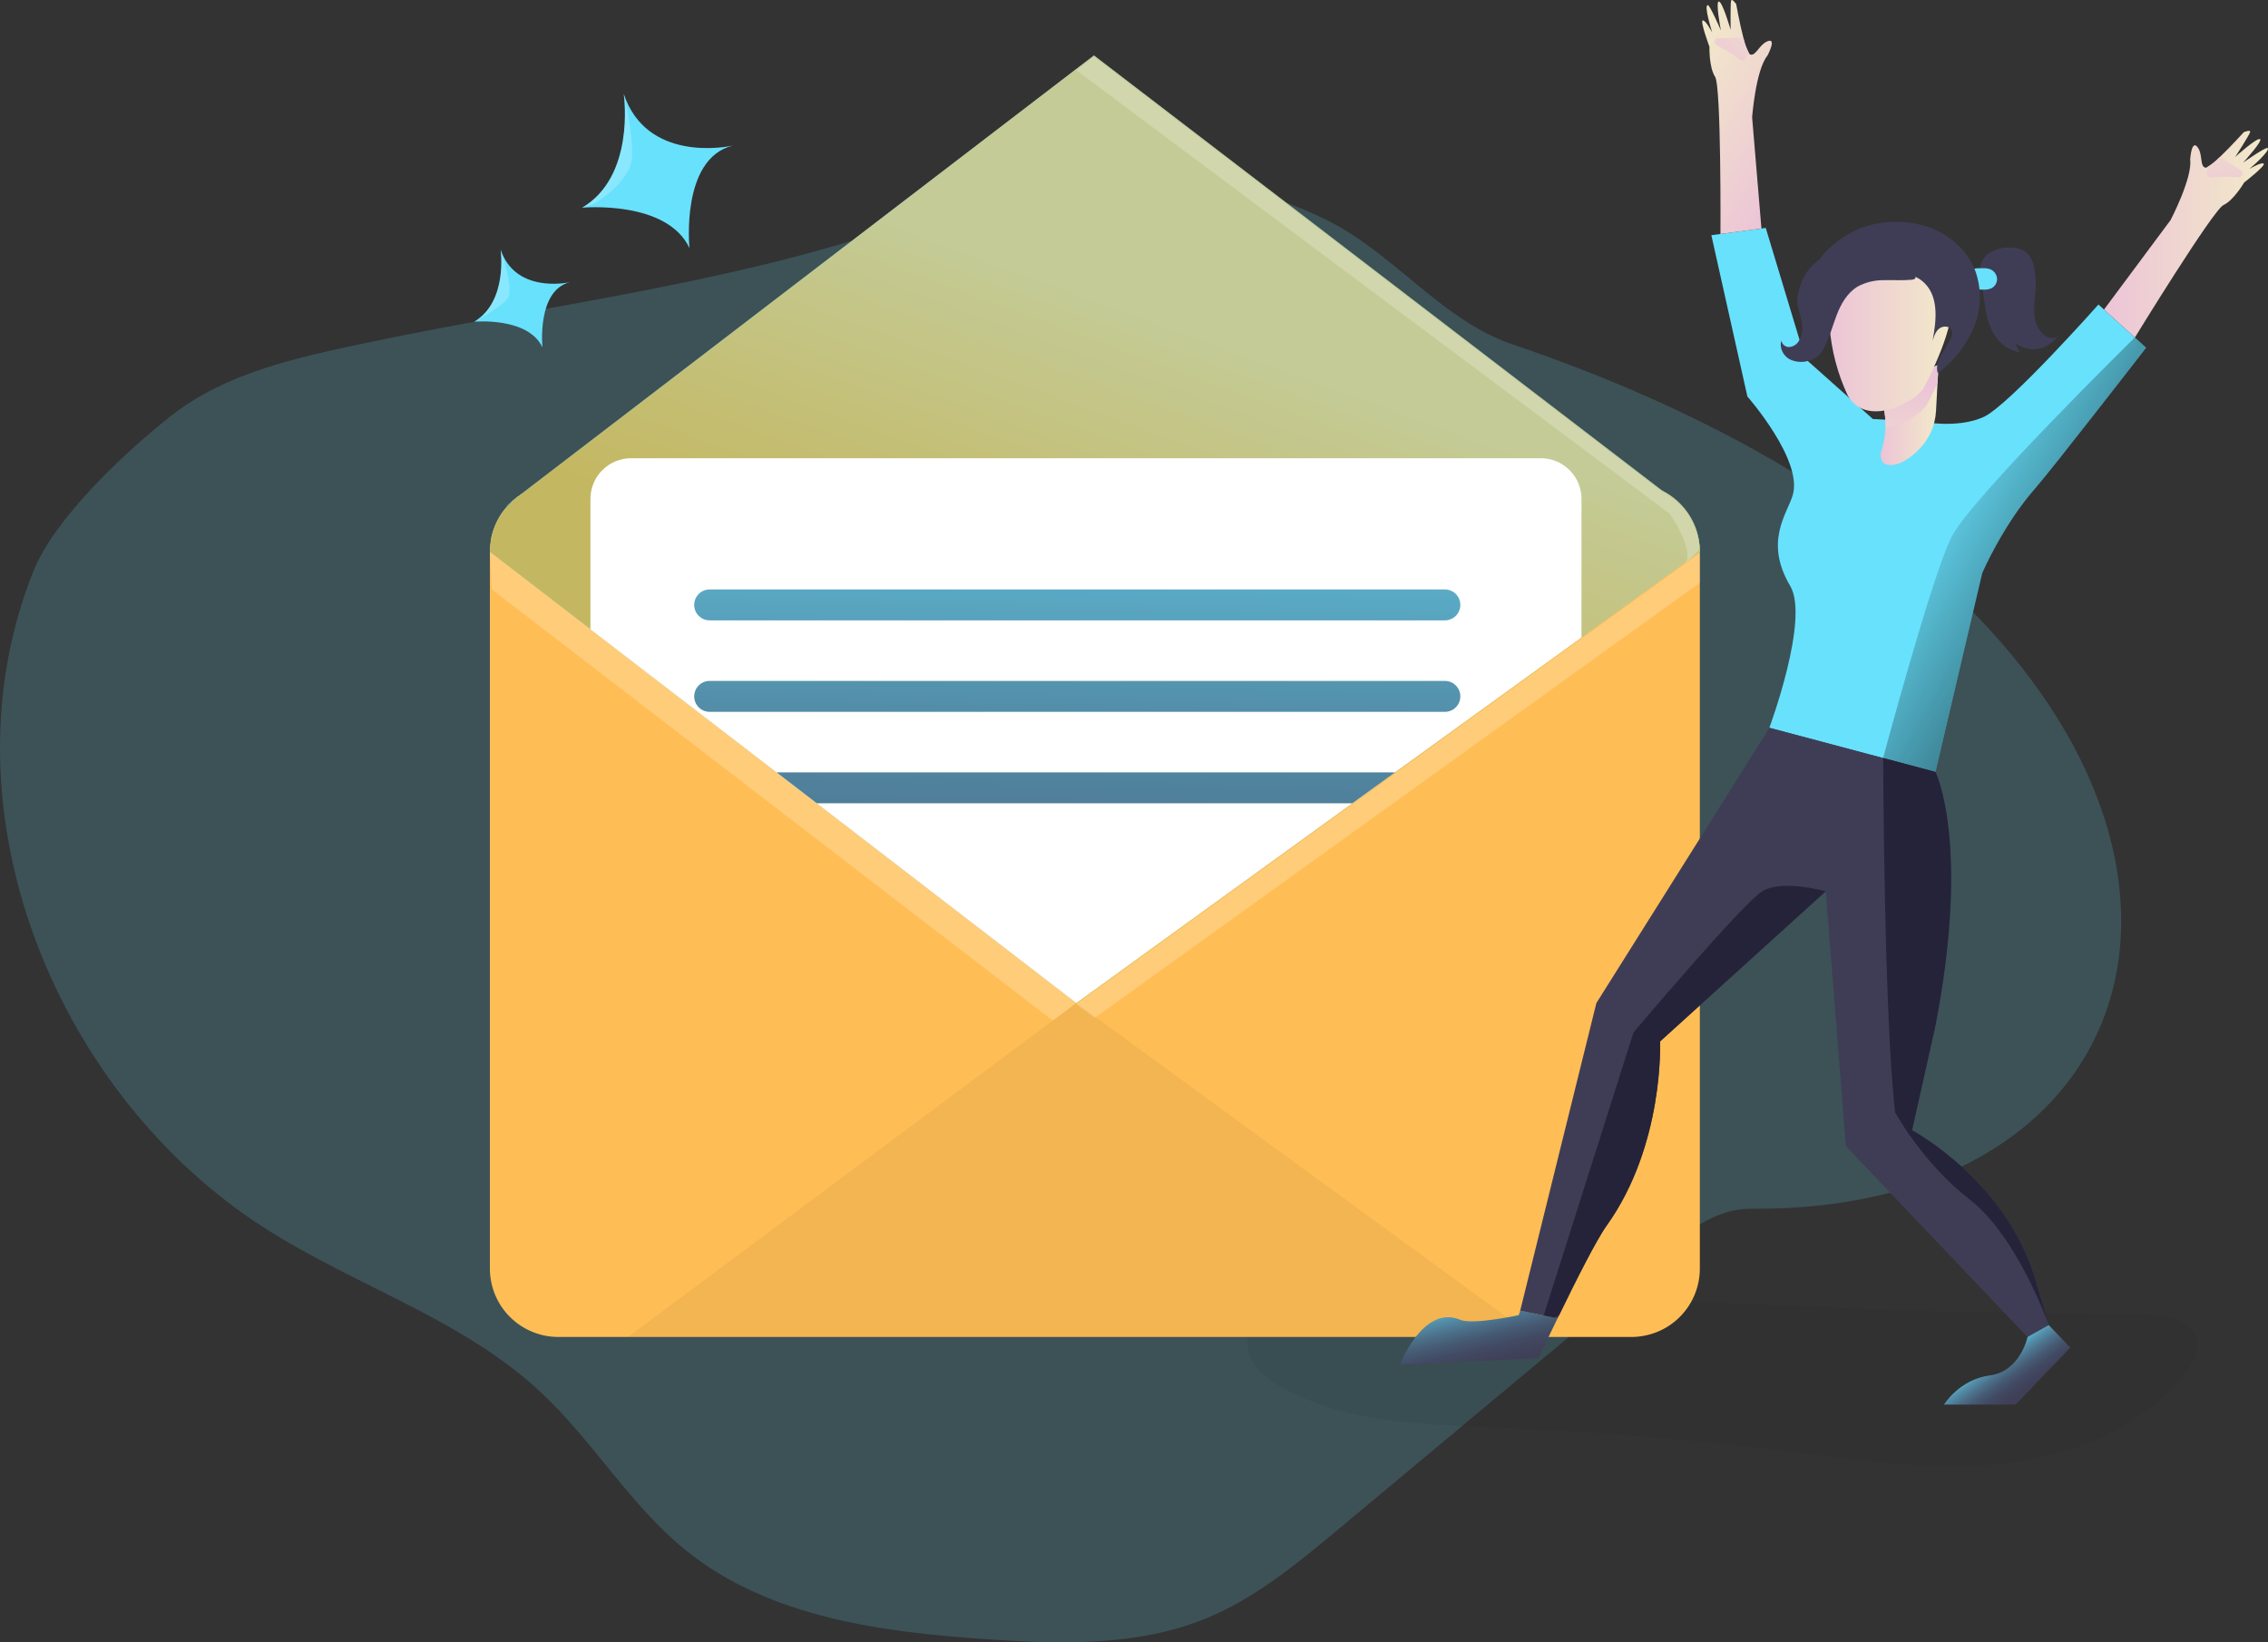 <svg width="406" height="294" viewBox="0 0 406 294" fill="none" xmlns="http://www.w3.org/2000/svg">
<rect x="0" y="0" width="406" height="294" fill="#333333" stroke="none"/>
<g clip-path="url(#clip0_27_769)">
<path opacity="0.18" d="M64.72 61.558C52.722 64.099 40.251 66.857 30.62 74.445C22.487 80.847 9.814 92.667 5.974 102.27C-10.292 142.834 8.099 192.193 43.795 217.437C60.584 229.31 81.508 235.057 96.597 249.033C106.14 257.873 112.823 269.574 122.978 277.699C137.814 289.563 157.846 292.188 176.804 293.458C189.975 294.35 203.658 294.734 215.877 289.73C224.71 286.116 232.193 279.916 239.537 273.804L288.193 233.21C296.011 226.695 303.321 216.319 313.499 216.388C405.113 217.043 411.289 109.327 270.685 61.617C258.293 57.411 249.795 45.72 238.152 39.727C214.103 27.341 186.426 31.355 162.169 39.924C131.372 50.832 96.68 54.767 64.72 61.558Z" fill="#68E1FD"/>
<path opacity="0.05" d="M384.016 235.328C387.851 235.392 392.79 236.347 393.381 240.13C393.702 242.099 392.573 244.015 391.35 245.606C383.705 255.588 371.037 260.636 358.537 261.99C346.037 263.344 333.438 261.448 320.957 259.912C302.923 257.686 284.816 256.208 266.638 255.48C253.713 254.958 240.119 254.633 228.989 248.053C226.923 246.837 224.893 245.315 223.902 243.129C221.93 238.78 225.045 233.486 229.324 231.374C233.602 229.261 238.63 229.468 243.402 229.724C290.258 232.245 337.08 235.328 384.016 235.328Z" fill="#000405"/>
<path d="M384.179 62.247C384.179 62.247 367.503 83.793 364.339 87.402C358.567 93.962 354.845 102.565 354.845 102.565L346.466 138.19L337.1 135.693L316.738 130.276C316.738 130.276 323.974 110.804 320.469 104.894C315.796 97.015 319.838 92.091 320.903 88.707C322.875 82.438 312.804 70.979 312.804 70.979L306.352 42.105L316.092 40.805L323.16 64.212L335.271 75.012L343.897 75.47C343.897 75.47 350.404 76.809 355.136 74.623C359.661 72.525 375.646 54.516 375.646 54.516L382.167 60.425L384.179 62.247Z" fill="#68E1FD"/>
<path d="M304.292 98.783V227.099C304.291 228.707 303.974 230.299 303.357 231.784C302.741 233.269 301.838 234.618 300.699 235.754C299.561 236.891 298.21 237.792 296.723 238.407C295.236 239.021 293.642 239.337 292.033 239.337H99.949C98.339 239.337 96.745 239.02 95.258 238.404C93.771 237.789 92.42 236.887 91.282 235.749C90.144 234.612 89.242 233.262 88.626 231.776C88.011 230.29 87.694 228.697 87.695 227.089V98.783C87.694 97.175 88.01 95.582 88.625 94.096C89.24 92.609 90.143 91.259 91.281 90.122C92.419 88.984 93.77 88.082 95.257 87.466C96.745 86.851 98.339 86.535 99.949 86.535H292.033C293.643 86.535 295.237 86.852 296.724 87.468C298.212 88.083 299.563 88.985 300.701 90.123C301.84 91.26 302.743 92.61 303.359 94.096C303.975 95.582 304.292 97.175 304.292 98.783V98.783Z" fill="#FFBE55"/>
<path d="M300.969 90.451H90.686L92.392 89.145C92.471 89.077 92.553 89.013 92.638 88.954L192.671 12.346L195.83 9.928L297.603 87.875L300.969 90.451Z" fill="#68E1FD"/>
<path d="M304.292 98.783L301.734 100.63L283.106 114.108L192.671 179.552L105.696 112.631L87.695 98.783L87.927 96.404C88.365 94.174 89.42 92.112 90.973 90.451C91.409 89.977 91.883 89.54 92.392 89.145C92.471 89.077 92.553 89.013 92.639 88.954C94.75 87.38 97.315 86.532 99.949 86.535H292.033C295.079 86.537 298.015 87.671 300.27 89.716C302.525 91.762 303.938 94.572 304.233 97.601C304.272 97.994 304.292 98.388 304.292 98.783V98.783Z" fill="#68E1FD"/>
<path opacity="0.61" d="M92.392 89.136C91.885 89.533 91.411 89.969 90.972 90.441H90.686L92.392 89.136Z" fill="url(#paint0_linear_27_769)"/>
<path opacity="0.61" d="M304.292 98.783L301.734 100.635L283.106 114.108L192.671 179.552L105.696 112.636L87.695 98.783L87.927 96.409C88.365 94.178 89.42 92.114 90.973 90.451C91.411 89.979 91.886 89.543 92.392 89.145L92.639 88.958L192.671 12.346L195.831 9.928L297.603 87.875C299.438 88.809 301.008 90.19 302.167 91.891C303.326 93.592 304.036 95.558 304.233 97.606C304.272 97.997 304.292 98.39 304.292 98.783Z" fill="url(#paint1_linear_27_769)"/>
<path d="M283.106 89.303V114.113L249.731 138.244L242.076 143.799L192.671 179.552L146.204 143.799L139.012 138.264L105.696 112.656V89.303C105.696 87.374 106.463 85.524 107.828 84.16C109.194 82.796 111.045 82.029 112.976 82.029H275.831C277.761 82.031 279.611 82.798 280.975 84.162C282.34 85.525 283.106 87.375 283.106 89.303V89.303Z" fill="white"/>
<path d="M258.648 111.055H127.039C126.305 111.055 125.6 110.764 125.08 110.245C124.561 109.726 124.269 109.022 124.269 108.288V108.288C124.269 107.924 124.341 107.564 124.48 107.228C124.619 106.893 124.823 106.588 125.08 106.331C125.338 106.074 125.643 105.87 125.979 105.731C126.315 105.591 126.675 105.52 127.039 105.52H258.648C259.012 105.52 259.372 105.591 259.708 105.731C260.044 105.87 260.349 106.074 260.607 106.331C260.864 106.588 261.068 106.893 261.207 107.228C261.346 107.564 261.418 107.924 261.418 108.288C261.418 109.022 261.126 109.726 260.607 110.245C260.087 110.764 259.382 111.055 258.648 111.055Z" fill="url(#paint2_linear_27_769)"/>
<path d="M258.648 127.43H127.039C126.305 127.43 125.6 127.138 125.08 126.619C124.561 126.1 124.269 125.396 124.269 124.662V124.662C124.269 123.928 124.561 123.224 125.08 122.705C125.6 122.186 126.305 121.894 127.039 121.894H258.648C259.382 121.894 260.087 122.186 260.607 122.705C261.126 123.224 261.418 123.928 261.418 124.662V124.662C261.418 125.396 261.126 126.1 260.607 126.619C260.087 127.138 259.382 127.43 258.648 127.43Z" fill="url(#paint3_linear_27_769)"/>
<path d="M249.731 138.264L242.076 143.799H146.204L139.007 138.264H249.731Z" fill="url(#paint4_linear_27_769)"/>
<path opacity="0.05" d="M192.671 179.552L112.395 239.347H274.603L192.671 179.552Z" fill="#000405"/>
<path d="M123.426 44.42C119.384 35.758 104.203 37.181 104.203 37.181C113.568 31.66 111.774 17.64 111.66 16.813C115.757 29.036 129.898 26.337 131.165 26.071C121.775 28.386 123.426 44.42 123.426 44.42Z" fill="#68E1FD"/>
<path d="M97.104 62.193C94.536 56.687 84.88 57.593 84.88 57.593C90.992 53.964 89.607 44.622 89.607 44.622V44.676C92.229 52.403 101.2 50.689 101.999 50.522C96.054 51.999 97.104 62.193 97.104 62.193Z" fill="#68E1FD"/>
<path d="M355.668 45.651C356.858 44.696 358.364 44.221 359.888 44.322C361.003 44.276 362.094 44.653 362.944 45.376C363.597 46.11 364.013 47.025 364.136 48C364.377 49.209 364.468 50.443 364.408 51.674C364.299 53.934 363.713 56.328 364.689 58.372C364.922 58.857 365.235 59.3 365.615 59.681C366.056 60.175 366.67 60.48 367.331 60.533C367.659 60.548 367.981 60.445 368.24 60.243C368.498 60.04 368.676 59.752 368.74 59.43C368.412 60.16 367.921 60.805 367.304 61.316C366.687 61.826 365.961 62.188 365.182 62.374C364.403 62.56 363.592 62.565 362.811 62.388C362.029 62.212 361.299 61.859 360.676 61.356L361.534 63.094C360.824 62.911 360.136 62.65 359.483 62.316C357.388 61.179 356.215 58.869 355.658 56.535C355.165 54.392 355.067 52.181 354.603 50.029C354.244 48.38 354.332 46.843 355.668 45.651Z" fill="#3F3D56"/>
<path d="M355.037 48.015C355.463 48.001 355.887 48.066 356.289 48.207C356.622 48.346 356.911 48.572 357.124 48.863C357.337 49.154 357.466 49.498 357.497 49.857C357.515 50.218 357.428 50.576 357.246 50.888C357.064 51.2 356.795 51.453 356.472 51.615C356.05 51.788 355.596 51.867 355.141 51.846C354.727 51.846 354.308 51.846 353.894 51.807C353.775 51.807 353.658 51.779 353.554 51.723C353.448 51.637 353.367 51.522 353.322 51.393C353.052 50.857 352.849 50.29 352.716 49.704C352.375 47.892 353.598 48 355.037 48.015Z" fill="#68E1FD"/>
<path d="M347.018 65.305C347.018 65.305 346.939 66.729 346.84 68.58C346.756 70.141 346.653 72.028 346.569 73.594C346.425 76.243 345.286 78.74 343.38 80.587C342.266 81.724 339.609 83.847 337.583 83.093C336.597 82.729 336.563 81.488 336.77 80.744C337.226 79.388 337.48 77.973 337.524 76.543C337.556 75.386 337.452 74.229 337.214 73.096C335.942 69.93 347.018 65.305 347.018 65.305Z" fill="url(#paint5_linear_27_769)"/>
<path d="M347.018 65.305C347.018 65.305 346.939 66.729 346.84 68.58C346.062 70.314 345.332 71.727 344.933 72.431C344.129 73.855 340.827 76.095 337.539 76.543C337.571 75.386 337.467 74.229 337.228 73.096C335.942 69.93 347.018 65.305 347.018 65.305Z" fill="url(#paint6_linear_27_769)"/>
<path d="M337.371 46.449C335.92 46.537 334.502 46.923 333.206 47.583C331.91 48.242 330.764 49.161 329.839 50.282C328.915 51.404 328.231 52.703 327.83 54.1C327.43 55.497 327.322 56.961 327.513 58.401C327.842 62.704 328.948 66.911 330.776 70.821C334.226 76.731 342.971 71.87 344.356 69.437C345.741 67.004 351.055 56.032 348.822 52.925C347.284 50.827 343.02 46.222 337.371 46.449Z" fill="url(#paint7_linear_27_769)"/>
<path d="M334.266 40.446C337.976 39.363 341.933 39.479 345.574 40.776C349.157 42.135 352.248 44.932 353.613 48.513C354.788 51.83 354.675 55.467 353.298 58.706C351.91 61.919 349.7 64.71 346.89 66.798C346.165 64.582 348.398 62.612 349.266 60.45C349.467 60.05 349.511 59.59 349.389 59.16C349.073 58.357 347.871 58.268 347.185 58.79C346.5 59.312 346.2 60.194 345.948 61.016C346.614 57.495 347.107 53.358 344.612 50.778C343.134 49.251 340.901 48.68 338.771 48.66C336.816 48.654 334.88 49.05 333.083 49.821C331.287 50.593 329.668 51.725 328.327 53.147C327.543 53.989 326.429 55.023 325.433 54.442C325.123 54.23 324.881 53.934 324.733 53.59C321.79 47.769 329.519 41.746 334.266 40.446Z" fill="#3F3D56"/>
<path d="M339.028 46.951C336.563 45.868 333.975 44.981 331.299 44.981C328.622 44.981 325.847 45.888 324.077 47.897C323.153 49.017 322.481 50.322 322.106 51.723C321.808 52.6 321.691 53.528 321.761 54.452C321.868 55.121 322.033 55.78 322.254 56.421C322.717 58.017 322.914 59.869 321.904 61.208C321.716 61.475 321.471 61.696 321.186 61.855C320.901 62.014 320.583 62.106 320.257 62.124C319.931 62.13 319.614 62.017 319.365 61.805C319.116 61.594 318.953 61.299 318.907 60.977C318.473 62.203 319.183 63.641 320.311 64.286C320.893 64.582 321.531 64.751 322.182 64.782C322.834 64.814 323.485 64.707 324.092 64.468C324.603 64.307 325.076 64.048 325.487 63.705C325.893 63.315 326.226 62.856 326.473 62.351C327.503 60.484 328.021 58.411 328.79 56.397C329.559 54.383 330.673 52.457 332.491 51.324C333.933 50.538 335.552 50.136 337.194 50.157C338.825 50.103 340.467 50.236 342.093 50.088C343.72 49.941 342.542 48.975 341.842 48.468C340.959 47.867 340.015 47.359 339.028 46.951V46.951Z" fill="#3F3D56"/>
<path d="M405.231 29.297C405.65 29.622 401.727 32.675 401.727 32.675C401.727 32.675 399.893 35.832 398.03 36.708C396.166 37.585 382.168 60.42 382.168 60.42L376.642 55.417L388.561 39.397C388.561 39.397 392.504 31.848 392.065 28.563C392.065 28.563 392.302 24.682 393.49 26.485C394.328 27.77 393.791 29.794 394.781 30.011C394.891 30.02 395.001 29.997 395.097 29.942C395.919 29.443 396.672 28.841 397.34 28.149C399.311 26.273 401.667 23.663 401.667 23.663C401.667 23.663 402.959 23.116 402.796 23.663C402.634 24.209 400.263 27.898 400.13 28.095C400.351 27.893 403.989 24.648 404.566 24.899C405.142 25.15 401.746 28.888 401.549 29.105C401.761 28.957 405.64 26.258 405.931 26.499C406.478 26.957 402.974 29.996 402.683 30.227C402.905 30.109 404.832 28.981 405.231 29.297Z" fill="url(#paint8_linear_27_769)"/>
<path d="M401.071 31.636C400.777 31.732 400.465 31.757 400.159 31.71C399.165 31.634 398.168 31.618 397.172 31.66C396.502 31.69 395.117 32.153 395.082 31.114C395.082 30.838 395.151 30.567 395.136 30.291C395.136 30.173 395.107 30.055 395.087 29.937C395.909 29.438 396.663 28.836 397.33 28.144C397.632 28.245 397.917 28.389 398.178 28.573C398.835 28.996 399.482 29.415 400.12 29.828C400.465 30.055 400.81 30.282 401.14 30.528C401.286 30.619 401.403 30.751 401.475 30.907C401.507 31.057 401.484 31.213 401.409 31.347C401.335 31.481 401.215 31.583 401.071 31.636V31.636Z" fill="url(#paint9_linear_27_769)"/>
<path d="M304.819 3.654C304.287 3.713 306.012 8.372 306.012 8.372C306.012 8.372 305.904 12.021 307.023 13.745C308.142 15.468 307.984 41.889 307.984 41.889L315.318 40.904L313.652 21.003C313.652 21.003 314.288 12.514 316.393 9.958C316.393 9.958 318.236 6.535 316.28 7.441C314.89 8.091 314.273 10.091 313.322 9.756C313.223 9.707 313.142 9.627 313.09 9.529C312.643 8.676 312.311 7.767 312.105 6.826C311.41 4.191 310.798 0.734 310.798 0.734C310.798 0.734 310.01 -0.399 309.882 0.148C309.753 0.694 309.798 5.072 309.803 5.324C309.719 5.043 308.349 0.355 307.708 0.271C307.067 0.187 307.999 5.146 308.058 5.432C307.949 5.195 306.086 0.862 305.702 0.911C304.997 1.014 306.397 5.456 306.5 5.786C306.362 5.57 305.322 3.605 304.819 3.654Z" fill="url(#paint10_linear_27_769)"/>
<path d="M307.106 7.835C307.306 8.069 307.557 8.253 307.841 8.372C308.725 8.833 309.581 9.346 310.404 9.908C310.961 10.287 311.882 11.42 312.469 10.544C312.627 10.317 312.701 10.051 312.858 9.82C312.93 9.722 313.008 9.628 313.09 9.539C312.643 8.686 312.311 7.776 312.104 6.835C311.794 6.762 311.476 6.736 311.158 6.757L308.846 6.801C308.432 6.801 308.018 6.801 307.604 6.855C307.429 6.854 307.257 6.906 307.111 7.003C307.01 7.118 306.954 7.265 306.953 7.418C306.952 7.571 307.007 7.719 307.106 7.835V7.835Z" fill="url(#paint11_linear_27_769)"/>
<path d="M278.828 235.993C276.856 240.016 275.422 243.143 275.422 243.143L250.613 244.325C250.613 244.325 254.724 233.457 261.413 236.264C263.676 237.209 271.873 235.431 271.873 235.431L272.129 234.609L278.828 235.993Z" fill="url(#paint12_linear_27_769)"/>
<path d="M366.754 237.209L362.954 239.337L330.421 205.17L326.833 159.558L297.169 186.441C297.169 186.441 297.963 204.953 287.592 219.436C285.733 222.032 281.953 229.571 279.094 235.461C279.005 235.643 278.916 235.83 278.833 236.013L278.276 235.899L276.338 235.495L272.134 234.629L285.768 179.571L316.748 130.296L337.11 135.713L346.475 138.21C346.475 138.21 352.795 150.861 346.475 183.605L342.286 202.348C342.286 202.348 359.173 211.345 364.378 229.143L366.749 237.199L366.754 237.209Z" fill="#3F3D56"/>
<path d="M366.754 237.209L370.613 241.242L360.819 251.446H348.003C348.003 251.446 350.734 246.94 356.196 246.226C361.657 245.512 362.963 239.332 362.963 239.332L366.754 237.209Z" fill="url(#paint13_linear_27_769)"/>
<path opacity="0.22" d="M106.376 36.472L104.212 37.181C113.578 31.66 111.784 17.64 111.67 16.813C111.818 17.477 113.997 26.731 112.809 29.769C111.325 33.566 106.376 36.472 106.376 36.472Z" fill="white"/>
<path opacity="0.22" d="M90.899 53.403C89.755 54.983 85.21 57.421 84.9 57.584C91.012 53.954 89.627 44.612 89.627 44.612V44.666C89.868 45.306 92.013 51.856 90.899 53.403Z" fill="white"/>
<path opacity="0.22" d="M88.06 105.52L188.452 182.694L192.671 179.552L87.695 98.783L88.06 105.52Z" fill="white"/>
<path opacity="0.22" d="M195.993 182.196L304.292 104.318V99.005L192.671 179.768L195.993 182.196Z" fill="white"/>
<path opacity="0.22" d="M304.233 97.823L303.937 98.65L301.733 100.851C303.281 98.182 298.909 91.987 298.909 91.987L297.164 90.682L291.924 86.742L192.671 12.568L195.83 10.15L297.603 88.092C299.437 89.026 301.006 90.408 302.165 92.109C303.324 93.81 304.035 95.775 304.233 97.823Z" fill="white"/>
<path opacity="0.61" d="M384.178 62.247C384.178 62.247 367.503 83.793 364.339 87.402C358.567 93.962 354.845 102.565 354.845 102.565L346.465 138.19L337.1 135.693C337.1 135.693 345.844 103.028 349.359 96.094C352.873 89.16 382.158 60.42 382.158 60.42L384.178 62.247Z" fill="url(#paint14_linear_27_769)"/>
<path d="M366.749 237.199C366.576 236.707 361.011 221.263 352.656 214.787C344.173 208.208 339.244 199.127 339.244 199.127C337.248 181.694 337.11 135.693 337.11 135.693L346.475 138.19C346.475 138.19 352.794 150.841 346.475 183.585L342.285 202.328C342.285 202.328 359.173 211.345 364.378 229.143L366.749 237.199Z" fill="#25233A"/>
<path d="M297.169 186.431C297.169 186.431 297.963 204.943 287.592 219.426C285.733 222.022 281.953 229.561 279.094 235.451L278.276 235.889L276.338 235.486L292.417 184.816C292.417 184.816 311.892 161.764 315.456 159.558C319.02 157.352 326.833 159.558 326.833 159.558L297.169 186.431Z" fill="#25233A"/>
</g>
<defs>
<linearGradient id="paint0_linear_27_769" x1="90.765" y1="91.903" x2="92.65" y2="86.776" gradientUnits="userSpaceOnUse">
<stop offset="0.36" stop-color="#00272E"/>
<stop offset="0.75" stop-color="#3F80A1" stop-opacity="0.25"/>
<stop offset="1" stop-color="#69B9EB" stop-opacity="0"/>
</linearGradient>
<linearGradient id="paint1_linear_27_769" x1="169.056" y1="170.875" x2="224.34" y2="20.404" gradientUnits="userSpaceOnUse">
<stop offset="0.36" stop-color="#FF9E00"/>
<stop offset="0.75" stop-color="#FFBE55"/>
<stop offset="1" stop-color="#FFBE55"/>
</linearGradient>
<linearGradient id="paint2_linear_27_769" x1="193.652" y1="68.753" x2="188.673" y2="312.201" gradientUnits="userSpaceOnUse">
<stop stop-color="#68E1FD"/>
<stop offset="0.01" stop-color="#67DDF9"/>
<stop offset="0.12" stop-color="#5CB3CE"/>
<stop offset="0.24" stop-color="#538EA9"/>
<stop offset="0.37" stop-color="#4C718B"/>
<stop offset="0.5" stop-color="#465A73"/>
<stop offset="0.63" stop-color="#424A63"/>
<stop offset="0.79" stop-color="#404059"/>
<stop offset="0.99" stop-color="#3F3D56"/>
</linearGradient>
<linearGradient id="paint3_linear_27_769" x1="193.987" y1="68.758" x2="189.008" y2="312.212" gradientUnits="userSpaceOnUse">
<stop stop-color="#68E1FD"/>
<stop offset="0.01" stop-color="#67DDF9"/>
<stop offset="0.12" stop-color="#5CB3CE"/>
<stop offset="0.24" stop-color="#538EA9"/>
<stop offset="0.37" stop-color="#4C718B"/>
<stop offset="0.5" stop-color="#465A73"/>
<stop offset="0.63" stop-color="#424A63"/>
<stop offset="0.79" stop-color="#404059"/>
<stop offset="0.99" stop-color="#3F3D56"/>
</linearGradient>
<linearGradient id="paint4_linear_27_769" x1="195.791" y1="68.792" x2="190.812" y2="312.246" gradientUnits="userSpaceOnUse">
<stop stop-color="#68E1FD"/>
<stop offset="0.01" stop-color="#67DDF9"/>
<stop offset="0.12" stop-color="#5CB3CE"/>
<stop offset="0.24" stop-color="#538EA9"/>
<stop offset="0.37" stop-color="#4C718B"/>
<stop offset="0.5" stop-color="#465A73"/>
<stop offset="0.63" stop-color="#424A63"/>
<stop offset="0.79" stop-color="#404059"/>
<stop offset="0.99" stop-color="#3F3D56"/>
</linearGradient>
<linearGradient id="paint5_linear_27_769" x1="336.671" y1="74.278" x2="347.018" y2="74.278" gradientUnits="userSpaceOnUse">
<stop stop-color="#ECC4D7"/>
<stop offset="0.42" stop-color="#EFD4D1"/>
<stop offset="1" stop-color="#F2EAC9"/>
</linearGradient>
<linearGradient id="paint6_linear_27_769" x1="342.153" y1="68.526" x2="340.022" y2="92.436" gradientUnits="userSpaceOnUse">
<stop stop-color="#ECC4D7"/>
<stop offset="0.42" stop-color="#EFD4D1"/>
<stop offset="1" stop-color="#F2EAC9"/>
</linearGradient>
<linearGradient id="paint7_linear_27_769" x1="327.429" y1="60.036" x2="349.369" y2="60.036" gradientUnits="userSpaceOnUse">
<stop stop-color="#ECC4D7"/>
<stop offset="0.42" stop-color="#EFD4D1"/>
<stop offset="1" stop-color="#F2EAC9"/>
</linearGradient>
<linearGradient id="paint8_linear_27_769" x1="376.642" y1="41.918" x2="406" y2="41.918" gradientUnits="userSpaceOnUse">
<stop stop-color="#ECC4D7"/>
<stop offset="0.42" stop-color="#EFD4D1"/>
<stop offset="1" stop-color="#F2EAC9"/>
</linearGradient>
<linearGradient id="paint9_linear_27_769" x1="399.247" y1="38.447" x2="396.285" y2="15.428" gradientUnits="userSpaceOnUse">
<stop stop-color="#ECC4D7"/>
<stop offset="0.42" stop-color="#EFD4D1"/>
<stop offset="1" stop-color="#F2EAC9"/>
</linearGradient>
<linearGradient id="paint10_linear_27_769" x1="322.734" y1="29.241" x2="297.797" y2="13.678" gradientUnits="userSpaceOnUse">
<stop stop-color="#ECC4D7"/>
<stop offset="0.42" stop-color="#EFD4D1"/>
<stop offset="1" stop-color="#F2EAC9"/>
</linearGradient>
<linearGradient id="paint11_linear_27_769" x1="305.282" y1="14.457" x2="319.999" y2="-3.55" gradientUnits="userSpaceOnUse">
<stop stop-color="#ECC4D7"/>
<stop offset="0.42" stop-color="#EFD4D1"/>
<stop offset="1" stop-color="#F2EAC9"/>
</linearGradient>
<linearGradient id="paint12_linear_27_769" x1="262.645" y1="231.511" x2="266.439" y2="247.331" gradientUnits="userSpaceOnUse">
<stop stop-color="#68E1FD"/>
<stop offset="0.01" stop-color="#67DDF9"/>
<stop offset="0.12" stop-color="#5CB3CE"/>
<stop offset="0.24" stop-color="#538EA9"/>
<stop offset="0.37" stop-color="#4C718B"/>
<stop offset="0.5" stop-color="#465A73"/>
<stop offset="0.63" stop-color="#424A63"/>
<stop offset="0.79" stop-color="#404059"/>
<stop offset="0.99" stop-color="#3F3D56"/>
</linearGradient>
<linearGradient id="paint13_linear_27_769" x1="356.319" y1="242.173" x2="362.645" y2="251.033" gradientUnits="userSpaceOnUse">
<stop stop-color="#68E1FD"/>
<stop offset="0.01" stop-color="#67DDF9"/>
<stop offset="0.12" stop-color="#5CB3CE"/>
<stop offset="0.24" stop-color="#538EA9"/>
<stop offset="0.37" stop-color="#4C718B"/>
<stop offset="0.5" stop-color="#465A73"/>
<stop offset="0.63" stop-color="#424A63"/>
<stop offset="0.79" stop-color="#404059"/>
<stop offset="0.99" stop-color="#3F3D56"/>
</linearGradient>
<linearGradient id="paint14_linear_27_769" x1="379.496" y1="109.489" x2="342.15" y2="87.949" gradientUnits="userSpaceOnUse">
<stop/>
<stop offset="0.98" stop-opacity="0"/>
</linearGradient>
<clipPath id="clip0_27_769">
<rect width="406" height="294" fill="white"/>
</clipPath>
</defs>
</svg>
